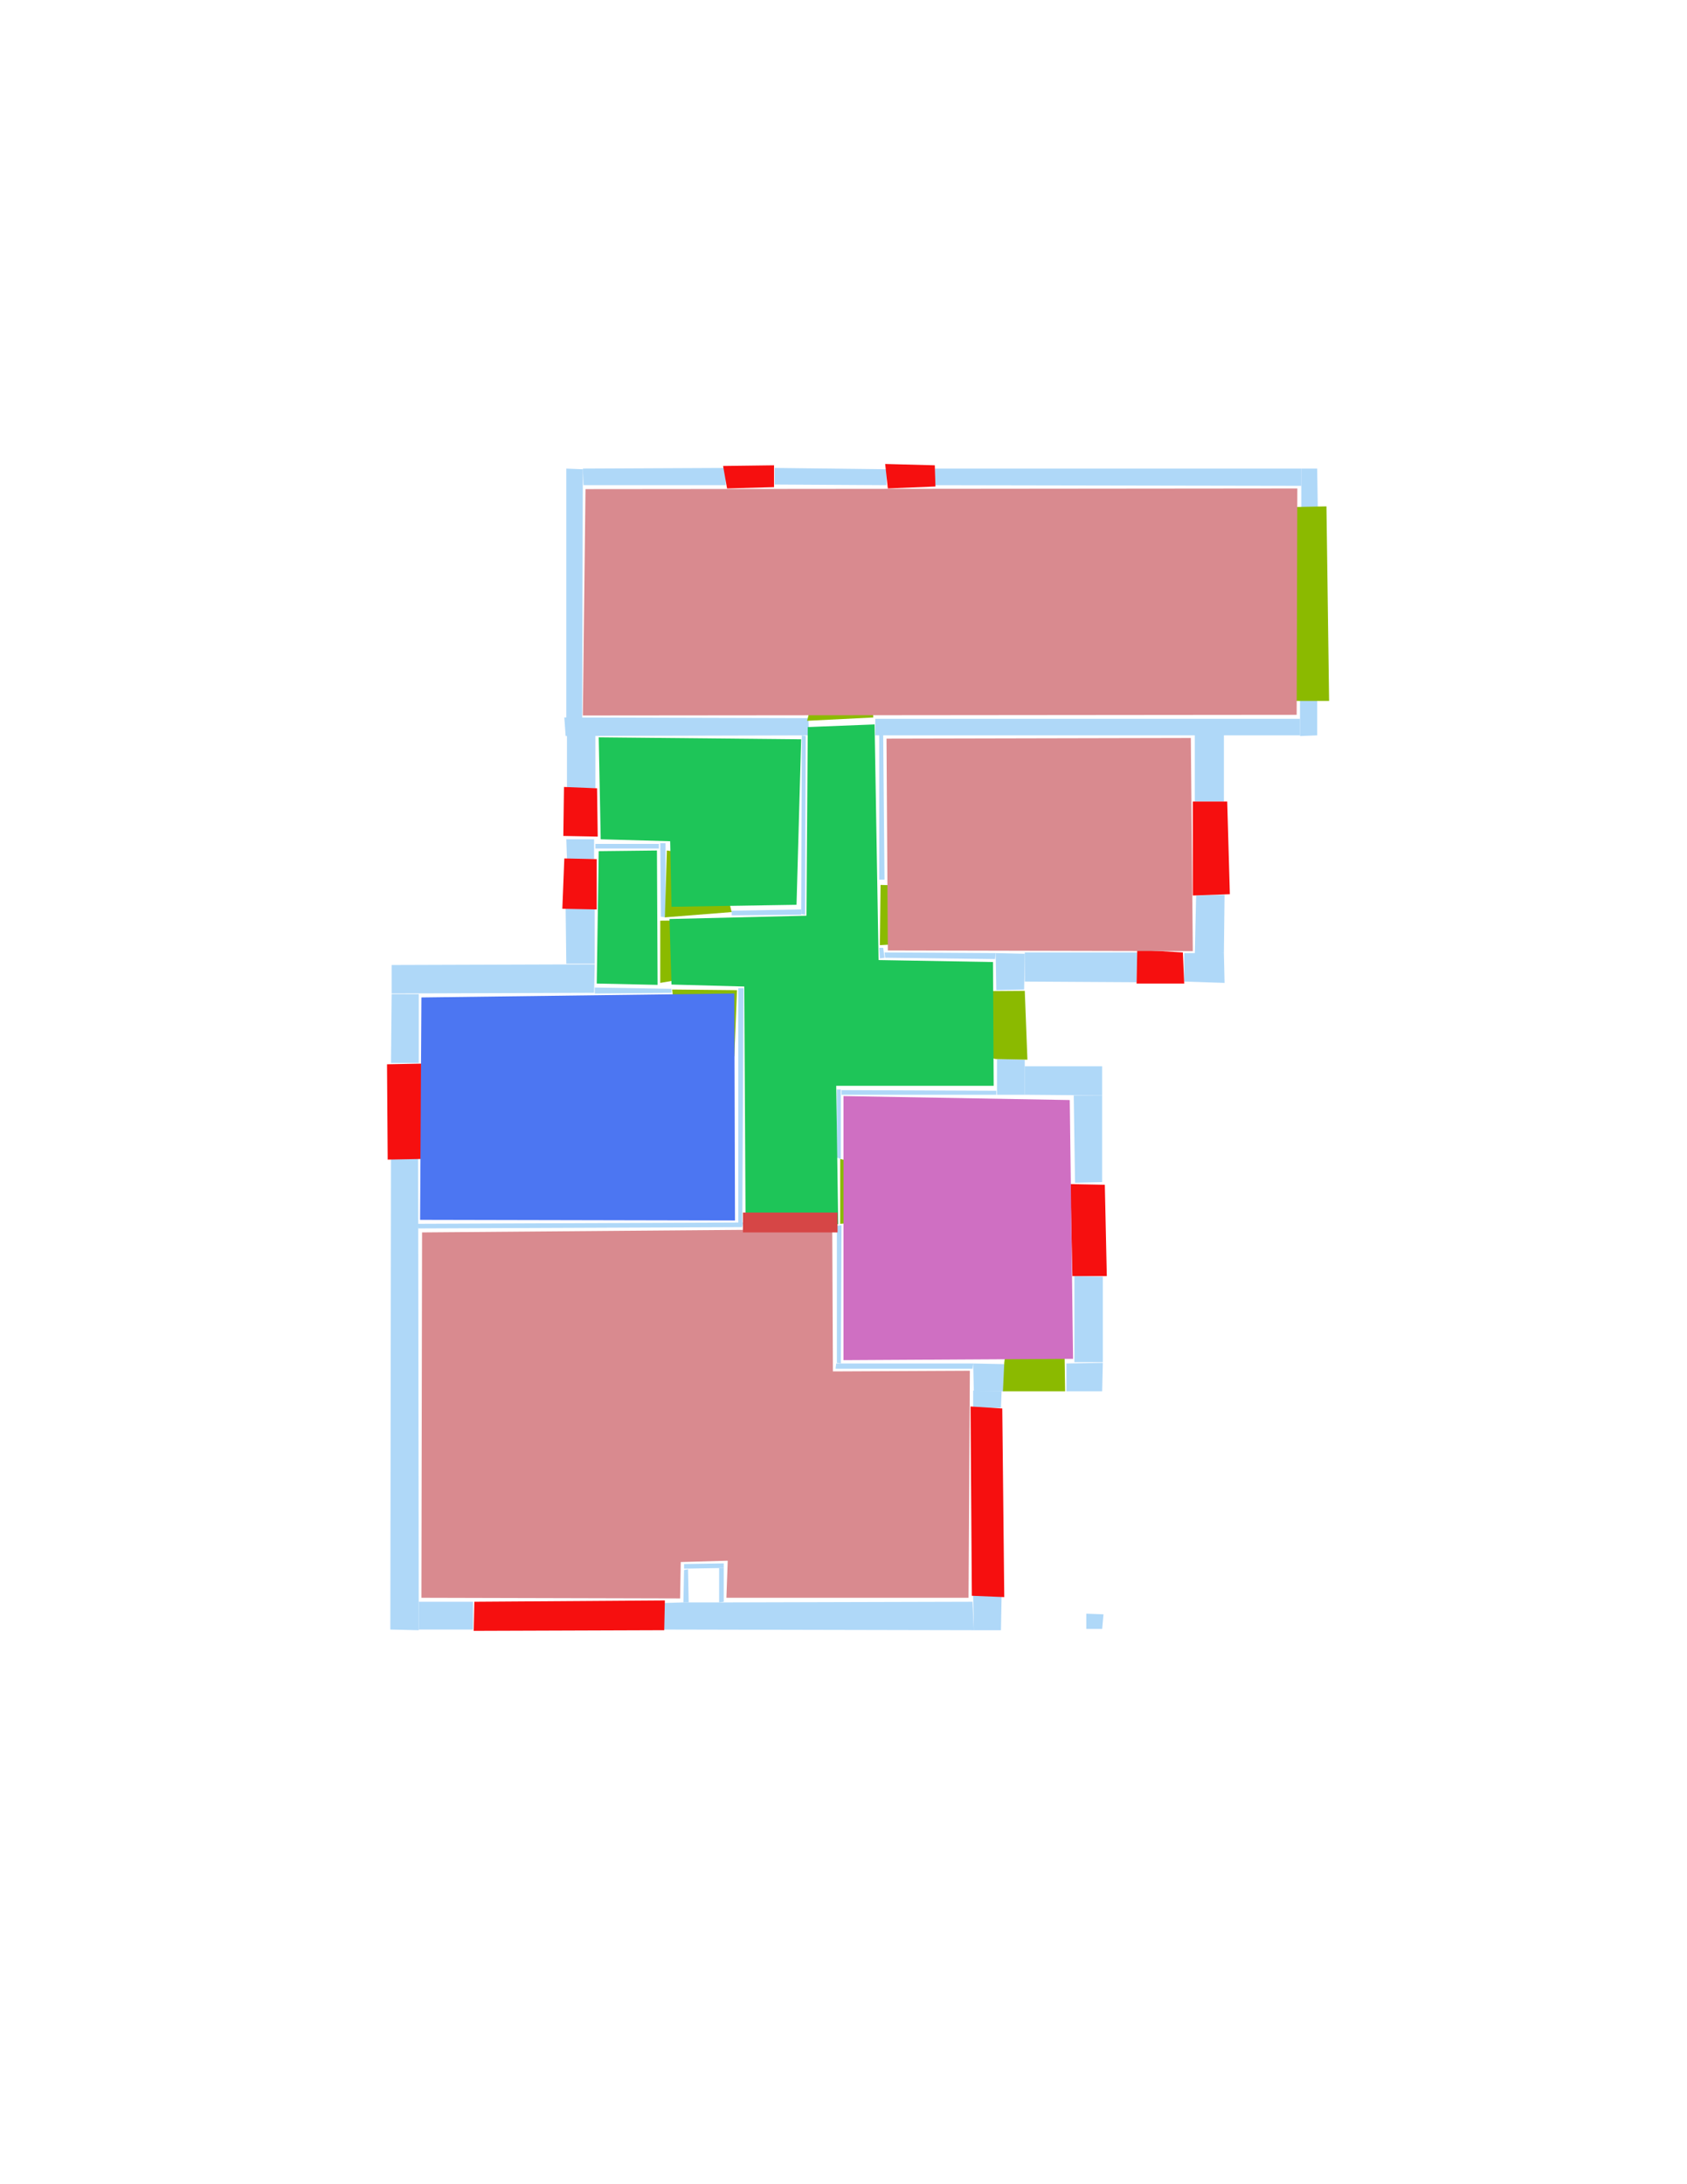 <ns0:svg xmlns:ns0="http://www.w3.org/2000/svg" version="1.1" width="2550" height="3300">
<ns0:width>2479</ns0:width>
<ns0:height>3508</ns0:height>
<ns0:nclasslabel>50</ns0:nclasslabel>
<ns0:nclassappear>6</ns0:nclassappear>
<ns0:class>Bidet-1</ns0:class>
<ns0:class>Bidet-2</ns0:class>
<ns0:class>Bidet-3</ns0:class>
<ns0:class>Bidet-4</ns0:class>
<ns0:class>Door</ns0:class>
<ns0:class>Door-1</ns0:class>
<ns0:class>Door-23</ns0:class>
<ns0:class>Oven-1</ns0:class>
<ns0:class>Oven-2</ns0:class>
<ns0:class>Oven-3</ns0:class>
<ns0:class>Oven-4</ns0:class>
<ns0:class>Parking</ns0:class>
<ns0:class>Roof</ns0:class>
<ns0:class>Room</ns0:class>
<ns0:class>Separation</ns0:class>
<ns0:class>Sink-1</ns0:class>
<ns0:class>Sink-11</ns0:class>
<ns0:class>Sink-12</ns0:class>
<ns0:class>Sink-13</ns0:class>
<ns0:class>Sink-14</ns0:class>
<ns0:class>Sink-2</ns0:class>
<ns0:class>Sink-3</ns0:class>
<ns0:class>Sink-4</ns0:class>
<ns0:class>Sink-5</ns0:class>
<ns0:class>Sink-6</ns0:class>
<ns0:class>Sofa-1</ns0:class>
<ns0:class>Sofa-3</ns0:class>
<ns0:class>Sofa-4</ns0:class>
<ns0:class>Sofa-5</ns0:class>
<ns0:class>Sofa-6</ns0:class>
<ns0:class>Sofa-7</ns0:class>
<ns0:class>Sofa-8</ns0:class>
<ns0:class>Sofa-9</ns0:class>
<ns0:class>Stairs-1</ns0:class>
<ns0:class>Table-1</ns0:class>
<ns0:class>Table-2</ns0:class>
<ns0:class>Table-3</ns0:class>
<ns0:class>Table-4</ns0:class>
<ns0:class>Table-5</ns0:class>
<ns0:class>Table-6</ns0:class>
<ns0:class>Table-7</ns0:class>
<ns0:class>Text</ns0:class>
<ns0:class>Tub-1</ns0:class>
<ns0:class>Tub-3</ns0:class>
<ns0:class>TV-1</ns0:class>
<ns0:class>TV-2</ns0:class>
<ns0:class>Wall</ns0:class>
<ns0:class>Wall-1</ns0:class>
<ns0:class>Wallieee</ns0:class>
<ns0:class>Window</ns0:class>
<ns0:polygon class="Wall" fill="#AFD8F8" id="0" transcription="" points="1171,707 1340,709 1340,733 1171,732 " />
<ns0:polygon class="Wall" fill="#AFD8F8" id="1" transcription="" points="1323,1086 1965,1086 1965,1111 1323,1111 " />
<ns0:polygon class="Wall" fill="#AFD8F8" id="2" transcription="" points="900,1275 996,1275 996,1282 900,1282 " />
<ns0:polygon class="Wall" fill="#AFD8F8" id="3" transcription="" points="1505,1440 1549,1441 1548,1495 1506,1496 " />
<ns0:polygon class="Wall" fill="#AFD8F8" id="4" transcription="" points="1790,1440 1850,1440 1851,1485 1790,1483 " />
<ns0:polygon class="Wall" fill="#AFD8F8" id="5" transcription="" points="1116,1493 1124,1493 1122,1848 1116,1848 " />
<ns0:polygon class="Wall" fill="#AFD8F8" id="6" transcription="" points="1272,1647 1506,1648 1506,1654 1272,1654 " />
<ns0:polygon class="Wall" fill="#AFD8F8" id="7" transcription="" points="1623,1655 1666,1655 1666,1786 1625,1787 " />
<ns0:polygon class="Wall" fill="#AFD8F8" id="8" transcription="" points="1265,1852 1272,1851 1271,2060 1265,2059 " />
<ns0:polygon class="Wall" fill="#AFD8F8" id="9" transcription="" points="1471,2410 1514,2410 1513,2463 1472,2463 " />
<ns0:polygon class="Wall" fill="#AFD8F8" id="10" transcription="" points="1967,708 1991,708 1992,773 1967,769 " />
<ns0:polygon class="Wall" fill="#AFD8F8" id="11" transcription="" points="1965,1049 1991,1045 1991,1111 1965,1112 " />
<ns0:polygon class="Wall" fill="#AFD8F8" id="12" transcription="" points="633,2420 633,2462 715,2462 715,2420 " />
<ns0:polygon class="Wall" fill="#AFD8F8" id="13" transcription="" points="591,1606 633,1606 633,1502 592,1502 " />
<ns0:polygon class="Wall" fill="#AFD8F8" id="14" transcription="" points="591,1750 632,1750 633,2463 590,2462 " />
<ns0:polygon class="Wall" fill="#AFD8F8" id="15" transcription="" points="1624,1928 1667,1929 1667,2058 1624,2058 " />
<ns0:polygon class="Wall" fill="#AFD8F8" id="16" transcription="" points="1612,2102 1666,2102 1667,2059 1612,2060 " />
<ns0:polygon class="Wall" fill="#AFD8F8" id="17" transcription="" points="1471,2060 1470,2068 1263,2068 1264,2060 " />
<ns0:polygon class="Wall" fill="#AFD8F8" id="18" transcription="" points="1518,2102 1518,2061 1471,2060 1472,2102 " />
<ns0:polygon class="Wall" fill="#AFD8F8" id="19" transcription="" points="1471,2127 1513,2127 1514,2102 1471,2101 " />
<ns0:polygon class="Wall" fill="#AFD8F8" id="20" transcription="" points="1002,2422 1002,2462 1472,2463 1470,2420 1096,2421 1033,2421 " />
<ns0:polygon class="Wall" fill="#AFD8F8" id="21" transcription="" points="1507,1600 1549,1601 1549,1654 1507,1654 " />
<ns0:polygon class="Wall" fill="#AFD8F8" id="22" transcription="" points="1666,1611 1666,1655 1549,1654 1549,1611 " />
<ns0:polygon class="Wall" fill="#AFD8F8" id="23" transcription="" points="1808,1353 1851,1352 1850,1440 1806,1443 " />
<ns0:polygon class="Wall" fill="#AFD8F8" id="24" transcription="" points="1719,1439 1718,1484 1549,1483 1549,1439 " />
<ns0:polygon class="Wall" fill="#AFD8F8" id="25" transcription="" points="1337,1439 1338,1447 1504,1449 1505,1440 " />
<ns0:polygon class="Wall" fill="#AFD8F8" id="26" transcription="" points="1265,1749 1271,1751 1271,1646 1265,1646 " />
<ns0:polygon class="Wall" fill="#AFD8F8" id="27" transcription="" points="1413,708 1413,733 1967,734 1967,708 " />
<ns0:polygon class="Wall" fill="#AFD8F8" id="28" transcription="" points="1806,1211 1850,1211 1850,1109 1806,1109 " />
<ns0:polygon class="Wall" fill="#AFD8F8" id="29" transcription="" points="1329,1329 1337,1329 1335,1110 1329,1110 " />
<ns0:polygon class="Wall" fill="#AFD8F8" id="30" transcription="" points="882,733 881,708 1097,707 1097,733 " />
<ns0:polygon class="Wall" fill="#AFD8F8" id="31" transcription="" points="880,1085 856,1085 856,708 881,709 " />
<ns0:polygon class="Wall" fill="#AFD8F8" id="32" transcription="" points="999,1385 1006,1386 1006,1274 998,1274 " />
<ns0:polygon class="Wall" fill="#AFD8F8" id="33" transcription="" points="899,1492 899,1501 1015,1500 1015,1494 " />
<ns0:polygon class="Wall" fill="#AFD8F8" id="34" transcription="" points="855,1373 899,1373 899,1456 856,1456 " />
<ns0:polygon class="Wall" fill="#AFD8F8" id="35" transcription="" points="592,1458 592,1501 898,1500 899,1457 " />
<ns0:polygon class="Wall" fill="#AFD8F8" id="36" transcription="" points="631,1849 632,1856 1122,1854 1123,1847 " />
<ns0:polygon class="Wall" fill="#AFD8F8" id="37" transcription="" points="900,1110 857,1110 857,1191 900,1191 " />
<ns0:polygon class="Wall" fill="#AFD8F8" id="38" transcription="" points="1223,1111 1222,1085 853,1084 855,1112 " />
<ns0:polygon class="Wall" fill="#AFD8F8" id="39" transcription="" points="856,1268 898,1268 898,1298 857,1298 " />
<ns0:polygon class="Wall" fill="#AFD8F8" id="40" transcription="" points="1330,1448 1337,1447 1335,1432 1329,1432 " />
<ns0:polygon class="Wall" fill="#AFD8F8" id="41" transcription="" points="1106,1376 1106,1383 1211,1382 1211,1374 " />
<ns0:polygon class="Wall" fill="#AFD8F8" id="42" transcription="" points="1217,1382 1211,1381 1212,1111 1218,1112 " />
<ns0:polygon class="Wall" fill="#AFD8F8" id="43" transcription="" points="1034,2372 1040,2371 1041,2421 1033,2421 " />
<ns0:polygon class="Wall" fill="#AFD8F8" id="44" transcription="" points="1094,2362 1094,2369 1034,2370 1034,2363 " />
<ns0:polygon class="Wall" fill="#AFD8F8" id="45" transcription="" points="1094,2369 1087,2369 1087,2421 1094,2420 " />
<ns0:polygon class="Window" fill="#f60f0f" id="46" transcription="" points="1099,738 1170,736 1170,703 1093,704 " />
<ns0:polygon class="Window" fill="#f60f0f" id="47" transcription="" points="1342,738 1414,735 1413,703 1338,701 " />
<ns0:polygon class="Parking" fill="#8BBA00" id="48" transcription="" points="1957,766 1956,1059 2009,1059 2005,765 " />
<ns0:polygon class="Door" fill="#8BBA00" id="49" transcription="" points="1316,999 1320,1084 1220,1089 1230,1049 1260,1009 " />
<ns0:polygon class="Window" fill="#f60f0f" id="50" transcription="" points="1803,1353 1859,1351 1855,1211 1803,1211 " />
<ns0:polygon class="Window" fill="#f60f0f" id="51" transcription="" points="1719,1435 1788,1439 1790,1486 1718,1486 " />
<ns0:polygon class="Door" fill="#8BBA00" id="52" transcription="" points="1408,1498 1549,1497 1553,1601 1505,1600 1447,1586 1408,1537 " />
<ns0:polygon class="Window" fill="#f60f0f" id="53" transcription="" points="1618,1789 1670,1790 1673,1928 1621,1928 " />
<ns0:polygon class="Door" fill="#8BBA00" id="54" transcription="" points="1608,1969 1610,2102 1516,2102 1518,2059 1524,2009 1562,1977 " />
<ns0:polygon class="Window" fill="#f60f0f" id="55" transcription="" points="1467,2125 1515,2128 1518,2413 1469,2411 " />
<ns0:polygon class="Window" fill="#f60f0f" id="56" transcription="" points="717,2420 716,2464 1004,2463 1005,2418 " />
<ns0:polygon class="Window" fill="#f60f0f" id="57" transcription="" points="638,1751 586,1752 585,1608 637,1607 " />
<ns0:polygon class="Window" fill="#f60f0f" id="58" transcription="" points="850,1373 902,1374 902,1298 853,1297 " />
<ns0:polygon class="Window" fill="#f60f0f" id="59" transcription="" points="852.5,1189 902.5,1191 903.5,1264 851.5,1263 " />
<ns0:polygon class="Door" fill="#8BBA00" id="60" transcription="" points="1008,1285 1005,1386 1106,1378 1091,1319 1049,1291 " />
<ns0:polygon class="Door" fill="#8BBA00" id="61" transcription="" points="1095,1390 998,1391 998,1485 1045,1477 1084,1442 " />
<ns0:polygon class="Door" fill="#8BBA00" id="62" transcription="" points="1110,1596 1114,1496 1016,1495 1021,1538 1055,1575 " />
<ns0:polygon class="Door" fill="#8BBA00" id="63" transcription="" points="1422,1423 1330,1428 1331,1337 1369,1338 1419,1380 " />
<ns0:polygon class="Door" fill="#8BBA00" id="64" transcription="" points="1358,1843 1270,1849 1270,1751 1314,1762 1350,1802 " />
<ns0:polygon class="bedRoom" fill="#d98a8f" id="65" transcription="" points="885,739 881,1081 1960,1080 1961,738 " />
<ns0:polygon class="bedRoom" fill="#d98a8f" id="66" transcription="" points="1340,1116 1342,1436 1803,1437 1800,1115 " />
<ns0:polygon class="livingRoom" fill="#1ec558" id="67" transcription="" points="1211,1117 1204,1367 1015,1370 1013,1271 908,1268 905,1114 " />
<ns0:polygon class="livingRoom" fill="#1ec558" id="68" transcription="" points="902,1486 905,1286 993,1285 994,1488 " />
<ns0:polygon class="livingRoom" fill="#1ec558" id="69" transcription="" points="1127,1849.5 1267,1849.5 1264,1640.5 1502,1640.5 1501,1453.5 1328,1450.5 1322,1094.5 1221,1098.5 1219,1383.5 1012,1388.5 1015,1487.5 1125,1490.5 " />
<ns0:polygon class="kitchen" fill="#4c76f2" id="70" transcription="" points="637,1507 635,1843 1111,1844 1110,1501 " />
<ns0:polygon class="bathRoom" fill="#cf6fc2" id="71" transcription="" points="1617,1662 1622,2053 1275,2055 1275,1656 " />
<ns0:polygon class="bedRoom" fill="#d98a8f" id="72" transcription="" points="638,1862 637,2414 1028,2415 1029,2360 1100,2358 1098,2414 1464,2414 1466,2071 1259,2072 1258,1857 " />
<ns0:polygon class="Wall" fill="#AFD8F8" id="73" transcription="" points="1642,2438 1668,2439 1666,2461 1642,2461 " />
<ns0:polygon class="Separation" fill="#D64646" id="74" transcription="" points="1123,1832 1266,1832 1266,1862 1123,1862 " />
<ns0:relation type="outerP" objects="30,46,0,47,27,48,11,1,28,50,23,4,51,24,3,52,21,22,7,53,15,16,54,18,19,55,9,20,56,12,14,57,13,35,34,58,39,59,37,31" />
<ns0:relation type="incident" objects="30,46" />
<ns0:relation type="incident" objects="0,46" />
<ns0:relation type="incident" objects="0,47" />
<ns0:relation type="incident" objects="47,27" />
<ns0:relation type="incident" objects="27,10" />
<ns0:relation type="incident" objects="10,48" />
<ns0:relation type="incident" objects="48,11" />
<ns0:relation type="incident" objects="11,1" />
<ns0:relation type="incident" objects="1,28" />
<ns0:relation type="incident" objects="28,50" />
<ns0:relation type="incident" objects="50,23" />
<ns0:relation type="incident" objects="23,4" />
<ns0:relation type="incident" objects="4,51" />
<ns0:relation type="incident" objects="51,24" />
<ns0:relation type="incident" objects="24,3" />
<ns0:relation type="incident" objects="3,52" />
<ns0:relation type="incident" objects="52,21" />
<ns0:relation type="incident" objects="21,22" />
<ns0:relation type="incident" objects="22,7" />
<ns0:relation type="incident" objects="7,53" />
<ns0:relation type="incident" objects="53,15" />
<ns0:relation type="incident" objects="15,16" />
<ns0:relation type="incident" objects="54,16" />
<ns0:relation type="incident" objects="18,54" />
<ns0:relation type="incident" objects="18,19" />
<ns0:relation type="incident" objects="19,55" />
<ns0:relation type="incident" objects="55,9" />
<ns0:relation type="incident" objects="9,20" />
<ns0:relation type="incident" objects="20,56" />
<ns0:relation type="incident" objects="12,56" />
<ns0:relation type="incident" objects="12,14" />
<ns0:relation type="incident" objects="14,57" />
<ns0:relation type="incident" objects="57,13" />
<ns0:relation type="incident" objects="13,35" />
<ns0:relation type="incident" objects="35,34" />
<ns0:relation type="incident" objects="34,58" />
<ns0:relation type="incident" objects="58,39" />
<ns0:relation type="incident" objects="39,59" />
<ns0:relation type="incident" objects="59,37" />
<ns0:relation type="incident" objects="37,31" />
<ns0:relation type="incident" objects="31,30" />
<ns0:relation type="incident" objects="31,38" />
<ns0:relation type="incident" objects="38,49" />
<ns0:relation type="incident" objects="49,1" />
<ns0:relation type="incident" objects="1,29" />
<ns0:relation type="incident" objects="29,63" />
<ns0:relation type="incident" objects="63,40" />
<ns0:relation type="incident" objects="40,25" />
<ns0:relation type="incident" objects="25,3" />
<ns0:relation type="incident" objects="38,37" />
<ns0:relation type="incident" objects="38,42" />
<ns0:relation type="incident" objects="42,41" />
<ns0:relation type="incident" objects="41,60" />
<ns0:relation type="incident" objects="60,32" />
<ns0:relation type="incident" objects="32,2" />
<ns0:relation type="incident" objects="2,39" />
<ns0:relation type="incident" objects="32,61" />
<ns0:relation type="incident" objects="61,33" />
<ns0:relation type="incident" objects="33,35" />
<ns0:relation type="incident" objects="33,62" />
<ns0:relation type="incident" objects="62,5" />
<ns0:relation type="incident" objects="5,36" />
<ns0:relation type="incident" objects="36,14" />
<ns0:relation type="incident" objects="6,21" />
<ns0:relation type="incident" objects="74,36" />
<ns0:relation type="incident" objects="74,5" />
<ns0:relation type="incident" objects="74,8" />
<ns0:relation type="incident" objects="26,6" />
<ns0:relation type="incident" objects="26,64" />
<ns0:relation type="incident" objects="64,8" />
<ns0:relation type="incident" objects="8,17" />
<ns0:relation type="incident" objects="17,18" />
<ns0:relation type="neighbour" objects="65,66" />
<ns0:relation type="neighbour" objects="66,69" />
<ns0:relation type="neighbour" objects="69,67" />
<ns0:relation type="neighbour" objects="67,65" />
<ns0:relation type="neighbour" objects="67,68" />
<ns0:relation type="neighbour" objects="68,70" />
<ns0:relation type="neighbour" objects="70,72" />
<ns0:relation type="neighbour" objects="72,71" />
<ns0:relation type="neighbour" objects="71,69" />
<ns0:relation type="neighbour" objects="69,70" />
<ns0:relation type="neighbour" objects="69,68" />
<ns0:relation type="neighbour" objects="69,72" />
<ns0:relation type="access" objects="69,49,65" />
<ns0:relation type="access" objects="69,60,67" />
<ns0:relation type="access" objects="68,61,69" />
<ns0:relation type="access" objects="69,63,66" />
<ns0:relation type="access" objects="69,52,69" />
<ns0:relation type="access" objects="69,74,72" />
<ns0:relation type="access" objects="69,62,70" />
<ns0:relation type="access" objects="69,64,71" />
<ns0:relation type="access" objects="71,54,71" />
<ns0:relation type="surround" objects="30,46,0,47,27,10,48,11,1,49,38,31,30,65" />
<ns0:relation type="surround" objects="38,42,41,60,32,2,39,59,37,38,67" />
<ns0:relation type="surround" objects="1,28,50,23,4,51,24,3,25,63,29,1,66" />
<ns0:relation type="surround" objects="2,32,61,33,34,58,39,2,68" />
<ns0:relation type="surround" objects="49,29,63,40,25,3,52,21,6,26,64,74,5,62,33,61,32,60,41,42,49,69" />
<ns0:relation type="surround" objects="35,33,62,5,36,14,57,13,35,70" />
<ns0:relation type="surround" objects="36,74,8,17,18,19,55,9,20,56,12,14,36,72" />
<ns0:relation type="surround" objects="6,21,22,7,53,15,16,54,18,17,8,64,26,6,71" />
</ns0:svg>